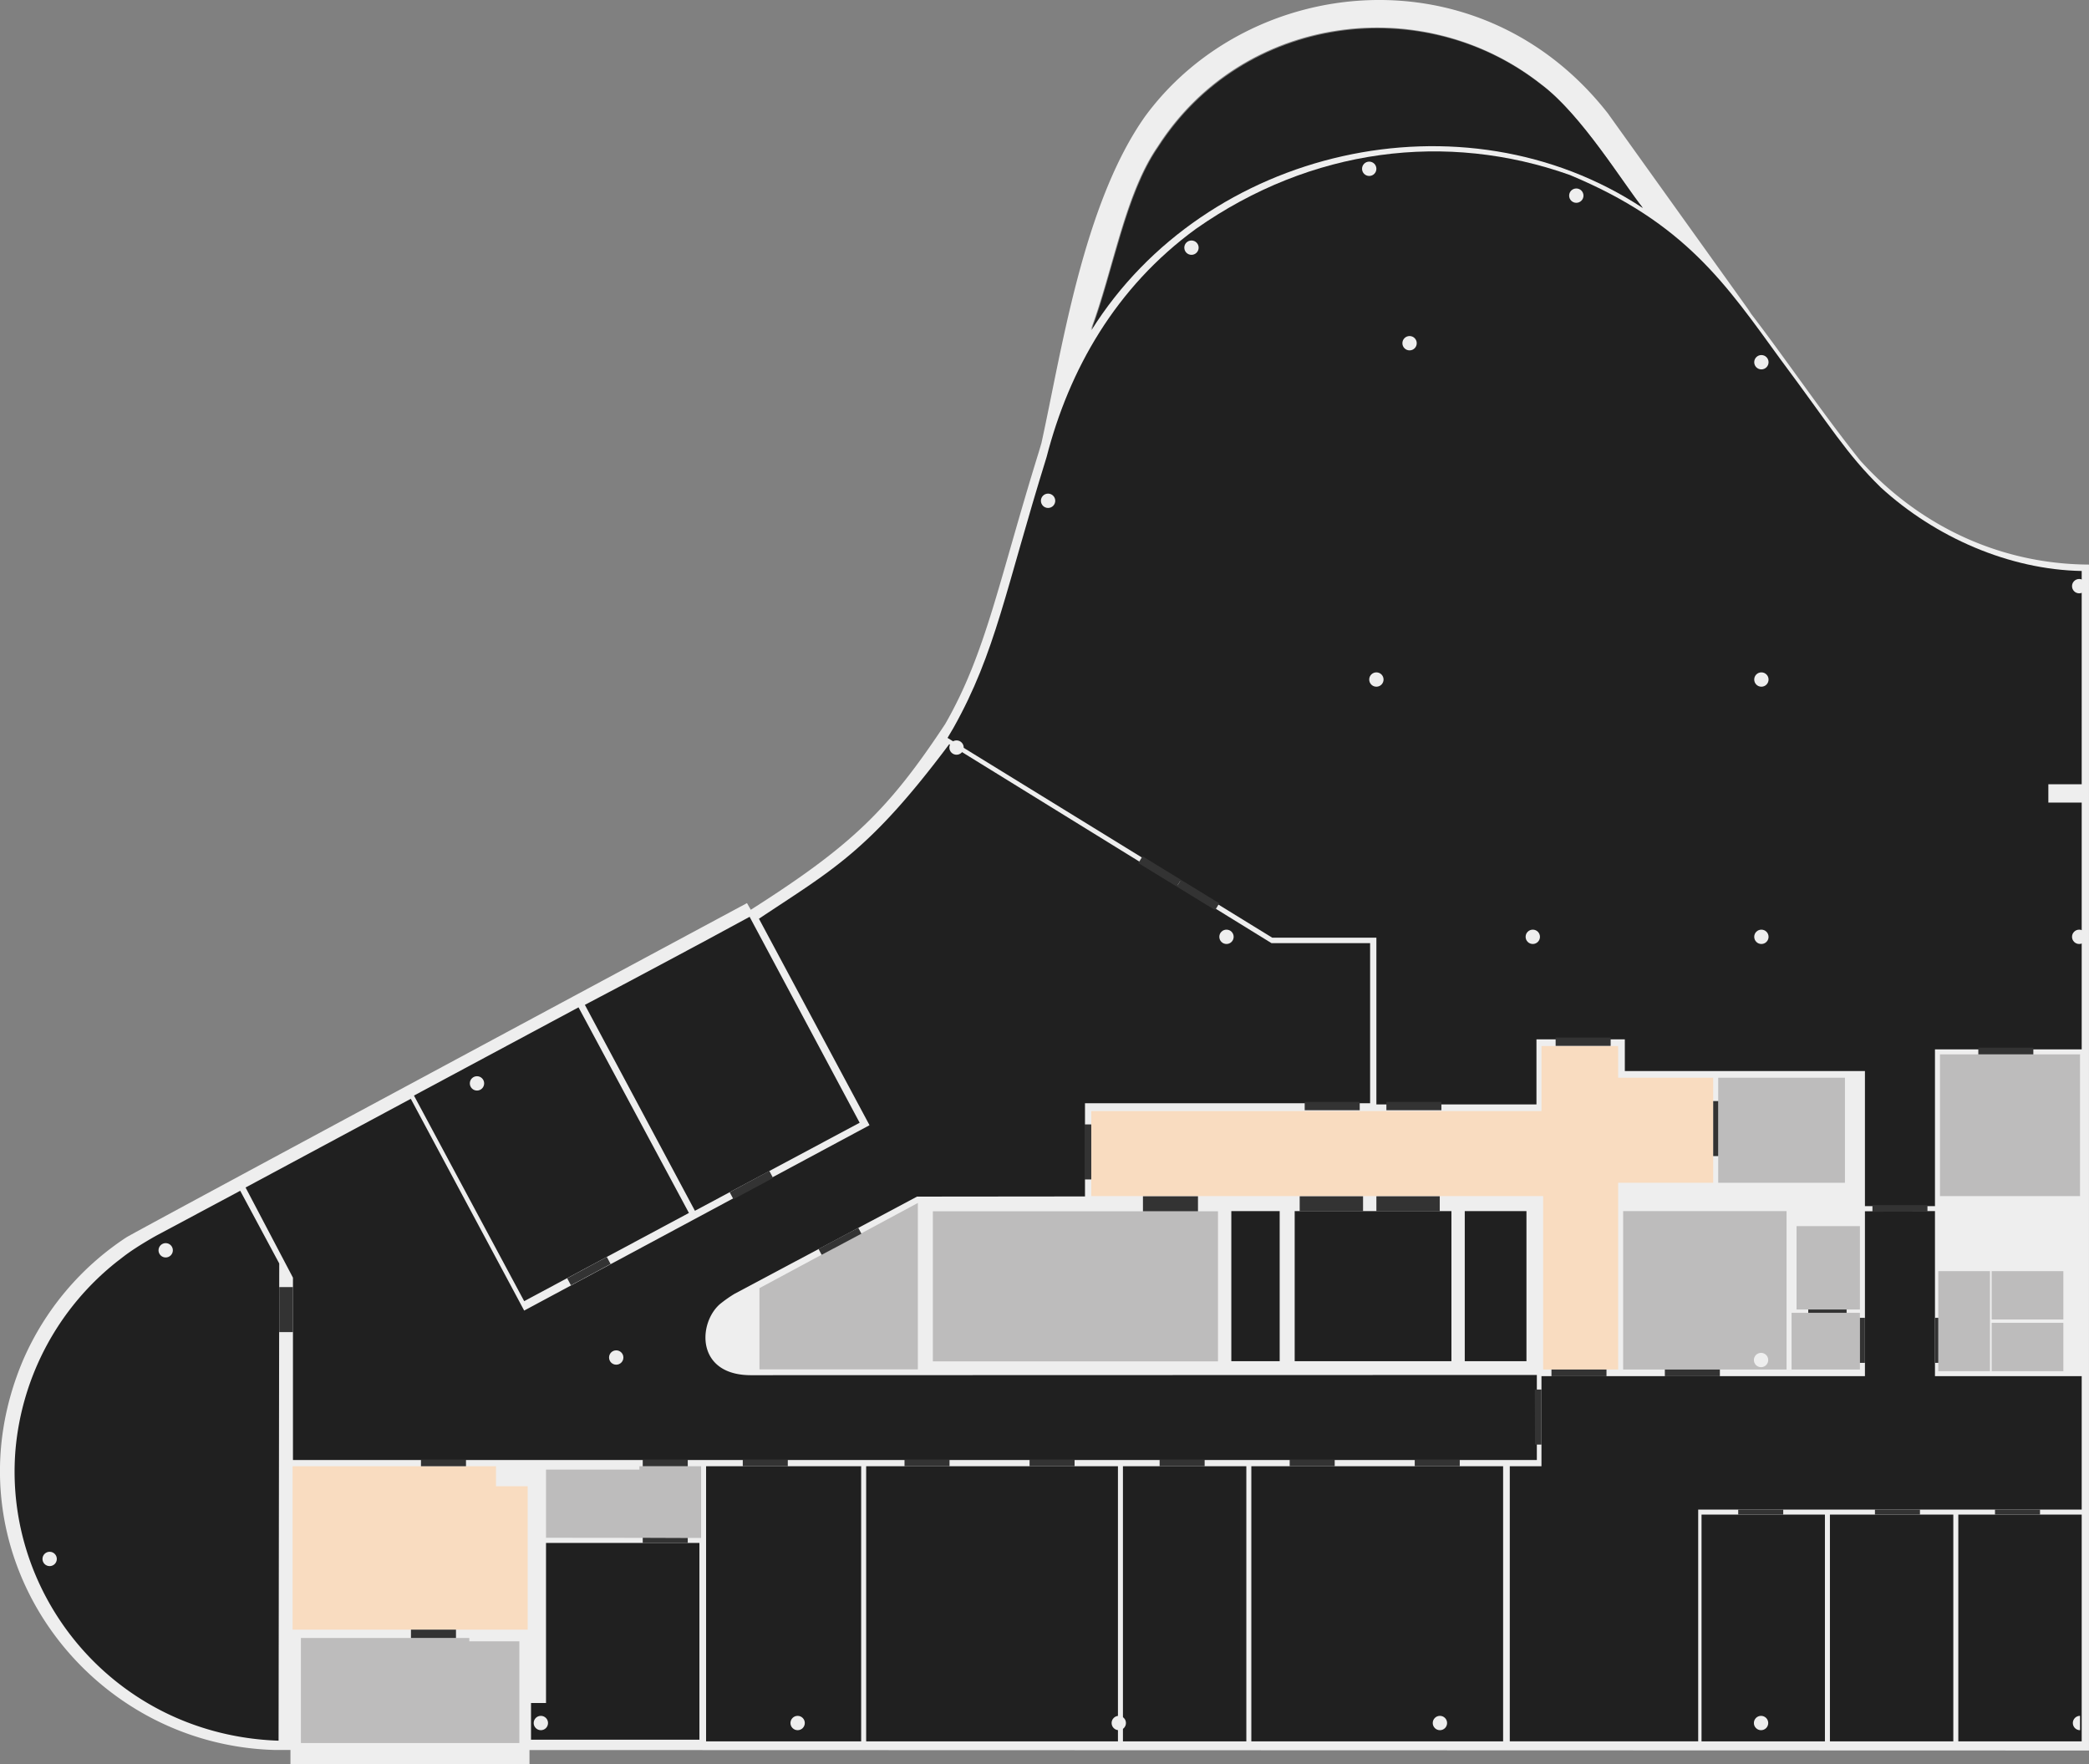 <svg id="office" xmlns="http://www.w3.org/2000/svg" width="1252.85" height="1057.94" viewBox="0 0 1252.85 1057.94">
  <rect x="0" y="0" width="1252.85" height="1057.94" fill="#808080" stroke="none"/>
  <defs>
    <style>
      .cls-1 {
        fill: #eee;
      }

      .cls-2 {
        fill: #202020;
      }

      .cls-3 {
        fill: #bdbcbc;
      }

      .cls-4 {
        fill: #f9dcc0;
      }

      .cls-5 {
        fill: #333;
      }
    </style>
  </defs>
  <path id="background" class="cls-1" d="M1253.37,337.86c-52.84-.25-101.39-22.75-137.22-62.43-22.91-28.65-45.57-62.27-67.18-90.25.71.81,1.32,1.52,1.81,2.11l-86-120.09C888-30.79,750-16.18,687.39,68.92,650.09,121.46,637.24,210,625.11,265c-.54,1.84-1.05,3.58-1.53,5.2C599.4,348.09,592,390.59,567.42,433.45c-34,51.42-56,72.87-116.61,111.43l-2.28-4S79.56,739,76.24,741.39a167.89,167.89,0,0,0-61.69,73.16C-34,928.13,50,1045.63,165.44,1048.77h9.28v8.44H318.08v-8.4l935.29.28Zm-598.61-141c13.27-35.54,20.3-81.19,40-109.65,50.81-79.37,158.73-93.65,230-37.48,23.9,17.93,48.61,58.59,60.83,73.91C877.61,52.29,723.2,87.59,654.76,196.91Z" transform="translate(-0.53 0.73)"/>
  <g id="floors">
    <rect id="space-empty2" class="cls-2" x="738.47" y="726.33" width="29" height="90"/>
    <rect id="space-empty" class="cls-2" x="878.47" y="726.33" width="37" height="90"/>
    <rect id="floor-toilet-outside" class="cls-3" x="1030.47" y="646.33" width="76" height="63"/>
    <path id="floor-office" class="cls-2" d="M572.4,435.7c25.4-45.3,31.1-82.8,55.8-162.3,13.5-52.4,41.4-101.8,89.6-136.9C787,87.9,868.2,78,942,104.2h0c69.3,28.8,93.8,65.8,126.3,110.5,30.8,41.3,39.4,56.5,60.2,76.9,32.8,30,77.1,49.3,120.5,50.1V469.6h-20v11h20v148h-88v94h-42v-81H975v-19H922v39H826v-100H763.5L568.8,441.8Z" transform="translate(-0.53 0.73)"/>
    <polygon id="floor-storage-marketing" class="cls-3" points="1163.47 717.33 1163.47 632.33 1247.47 632.33 1247.47 717.33 1247.47 717.33 1163.47 717.33"/>
    <rect id="floor-admin" class="cls-3" x="973.47" y="726.33" width="98" height="95"/>
    <rect id="floor-shower2" class="cls-3" x="1077.47" y="735.33" width="38" height="50"/>
    <rect id="floor-shower1" class="cls-3" x="1074.47" y="787.33" width="41" height="34"/>
    <path id="floor-wasser" class="cls-2" d="M347.5,603.4l66.2,123.3-98.8,52.9L248.8,656.3Z" transform="translate(-0.53 0.73)"/>
    <path id="floor-10vorne" class="cls-2" d="M167.6,1043.2h0C70.8,1039.9,2.6,957.9,9.8,869a161.82,161.82,0,0,1,61-113.2c2.9-2.2,3.2-2.5,3.9-3,8.1-6.3,21.7-13.7,20.9-13.2l49-26.2L168,757Z" transform="translate(-0.53 0.73)"/>
    <rect id="floor-elevator" class="cls-2" x="776.47" y="726.33" width="94" height="90"/>
    <rect id="floor-stairs" class="cls-3" x="559.47" y="726.43" width="171" height="90"/>
    <polygon id="floor-storage-drinks" class="cls-3" points="550.47 721.43 550.47 821.23 455.47 821.23 455.47 772.53 550.47 721.43"/>
    <polygon id="floor-kitchen" class="cls-4" points="316.47 977.33 175.47 977.33 175.47 879.33 297.47 879.33 297.47 891.33 316.47 891.33 316.47 891.33 316.47 977.33"/>
    <polygon id="floor-toilet-m2" class="cls-2" points="419.47 1043.33 318.47 1043.33 318.47 1021.33 327.47 1021.33 327.47 925.33 419.47 925.33 419.47 1043.33"/>
    <polygon id="floor-toilet-m1" class="cls-3" points="420.47 922.33 327.47 922.23 327.47 881.33 383.47 881.33 383.47 879.33 420.47 879.33 420.47 922.33"/>
    <rect id="floor-living-room" class="cls-2" x="423.47" y="879.33" width="93" height="165"/>
    <rect id="floor-memory" class="cls-2" x="519.47" y="879.33" width="151" height="165"/>
    <rect id="floor-kreativ" class="cls-2" x="673.47" y="879.33" width="74" height="165"/>
    <rect id="floor-contargo" class="cls-2" x="750.47" y="879.33" width="151" height="165"/>
    <rect id="floor-workspace" class="cls-2" x="1020.47" y="908.33" width="74" height="136"/>
    <rect id="floor-fitness" class="cls-2" x="1097.47" y="908.33" width="74" height="136"/>
    <rect id="floor-bmw" class="cls-2" x="1174.47" y="908.33" width="74" height="136"/>
    <path class="cls-2" d="M1249,904.59v-80h-88v-99l-42,.1v98.9H925v54H906v165h113v-139Z" transform="translate(-0.53 0.73)"/>
    <polygon id="floor-elevator2" class="cls-4" points="1027.47 646.33 970.47 646.33 970.47 627.33 924.47 627.33 924.47 666.33 654.47 666.33 654.47 717.33 925.47 717.33 925.47 821.33 970.47 821.33 970.47 709.33 1027.47 709.33 1027.47 646.33"/>
    <polygon id="floor-balcony" class="cls-3" points="311.47 1045.33 180.47 1045.33 180.47 982.33 281.47 982.33 281.47 984.33 311.47 984.33 311.47 1045.33"/>
    <rect id="floor-toilet-f3" class="cls-3" x="1194.47" y="762.33" width="43" height="29"/>
    <rect id="floor-toilet-f2" class="cls-3" x="1194.47" y="793.33" width="43" height="29"/>
    <rect id="floor-toilet-f1" class="cls-3" x="1162.47" y="762.33" width="31" height="60"/>
    <path id="floor-coffee" class="cls-2" d="M451.38,824c-33.41.3-32.41-30.87-19.17-42.56a78.39,78.39,0,0,1,8.93-6.29l109.37-58.25,100.73-.1v-55.9h171v-96H763.09L569.81,445.58C521.57,510.08,499.55,521,455.7,550.25L522,674.05l-.3.2h0l-206.8,111-68-127-99.09,53.19,28.42,54.08V874.87h746v-51Z" transform="translate(-0.53 0.73)"/>
    <path id="floor-balcony-north" class="cls-2" d="M695.1,87.6c-19.7,28.5-26.7,74.1-40,109.7C723.6,88,878,52.7,985.9,124.1c-12.2-15.3-36.9-56-60.8-73.9C853.9-6,745.9,8.3,695.1,87.6Z" transform="translate(-0.53 0.73)"/>
    <path id="floor-nullpointer" class="cls-2" d="M516.1,672.6l-98.8,52.8-66-123.5c15-7.9,30-15.8,45.1-23.9,18.1-9.6,36-19.3,53.7-28.9Q483.1,610.9,516.1,672.6Z" transform="translate(-0.53 0.73)"/>
  </g>
  <g id="pillars">
    <circle id="pillar" class="cls-1" cx="1246.97" cy="561.83" r="4.3"/>
    <circle id="pillar-2" class="cls-1" cx="1246.97" cy="351.53" r="4.3"/>
    <circle id="pillar-3" class="cls-1" cx="1056.37" cy="561.83" r="4.3"/>
    <circle id="pillar-4" class="cls-1" cx="919.27" cy="561.83" r="4.3"/>
    <circle id="pillar-5" class="cls-1" cx="1056.37" cy="407.53" r="4.3"/>
    <circle id="pillar-6" class="cls-1" cx="825.47" cy="407.53" r="4.3"/>
    <circle id="pillar-7" class="cls-1" cx="845.37" cy="205.83" r="4.3"/>
    <circle id="pillar-8" class="cls-1" cx="1056.37" cy="217.23" r="4.3"/>
    <circle id="pillar-9" class="cls-1" cx="945.37" cy="117.33" r="4.3"/>
    <circle id="pillar-10" class="cls-1" cx="821.17" cy="101.23" r="4.3"/>
    <circle id="pillar-11" class="cls-1" cx="714.57" cy="148.53" r="4.3"/>
    <circle id="pillar-12" class="cls-1" cx="628.57" cy="300.33" r="4.3"/>
    <circle id="pillar-13" class="cls-1" cx="735.57" cy="561.83" r="4.3"/>
    <circle id="pillar-14" class="cls-1" cx="573.67" cy="448.33" r="4.3"/>
    <circle id="pillar-15" class="cls-1" cx="1056.17" cy="1033.33" r="4.3"/>
    <circle id="pillar-16" class="cls-1" cx="1056.17" cy="815.63" r="4.3"/>
    <circle id="pillar-17" class="cls-1" cx="863.57" cy="1033.33" r="4.3"/>
    <circle id="pillar-18" class="cls-1" cx="670.97" cy="1033.33" r="4.3"/>
    <circle id="pillar-19" class="cls-1" cx="478.37" cy="1033.33" r="4.3"/>
    <circle id="pillar-20" class="cls-1" cx="324.37" cy="1033.33" r="4.3"/>
    <circle id="pillar-21" class="cls-1" cx="30.31" cy="934.19" r="4.3" transform="translate(-904.75 951.87) rotate(-89.18)"/>
    <circle id="pillar-22" class="cls-1" cx="99.37" cy="749.83" r="4.3"/>
    <circle id="pillar-23" class="cls-1" cx="369.57" cy="814.13" r="4.3"/>
    <circle id="pillar-24" class="cls-1" cx="286.07" cy="649.73" r="4.3"/>
    <path id="pillar-25" class="cls-1" d="M1248,1036.9a4.3,4.3,0,1,1,0-8.6h0Z" transform="translate(-0.53 0.73)"/>
  </g>
  <g id="doors">
    <rect id="door-elevator-2" class="cls-5" x="825.47" y="717.43" width="38" height="9"/>
    <rect id="door-elevator-1" class="cls-5" x="779.47" y="717.43" width="38" height="9"/>
    <rect id="door-toilet-outside" class="cls-5" x="1027.47" y="660.33" width="3" height="33"/>
    <rect id="door-stairs" class="cls-5" x="685.47" y="717.43" width="33" height="9"/>
    <rect id="door-fitness" class="cls-5" x="1124.47" y="905.33" width="27" height="3"/>
    <rect id="door-billard-2" class="cls-5" x="930.47" y="821.33" width="33" height="4"/>
    <polygon id="door-billard-1" class="cls-5" points="924.47 866.33 924.47 833.33 920.47 833.33 920.59 866.33 924.47 866.33"/>
    <rect id="door-storage-marketing" class="cls-5" x="1186.47" y="628.33" width="33" height="4"/>
    <rect id="door-admin" class="cls-5" x="998.47" y="821.33" width="33" height="4"/>
    <rect id="door-toilet-f" class="cls-5" x="1160.47" y="790.33" width="2" height="27"/>
    <rect id="door-shower2" class="cls-5" x="1084.47" y="785.33" width="23" height="2"/>
    <rect id="door-shower1" class="cls-5" x="1115.47" y="790.33" width="3" height="27"/>
    <rect id="door-coffee-2" class="cls-5" x="650.47" y="674.33" width="4" height="33"/>
    <rect id="door-coffee-1" class="cls-5" x="782.47" y="660.83" width="33" height="5"/>
    <rect id="door-contargo-2" class="cls-5" x="848.47" y="875.33" width="27" height="4"/>
    <rect id="door-contargo-1" class="cls-5" x="773.47" y="875.33" width="27" height="4"/>
    <rect id="door-10vorne" class="cls-5" x="167.47" y="771.89" width="8.24" height="27"/>
    <polygon id="door-office-5" class="cls-5" points="1155.97 722.73 1122.97 722.73 1122.97 726.73 1155.97 726.6 1155.97 722.73"/>
    <rect id="door-office-4" class="cls-5" x="932.97" y="622.23" width="33" height="5"/>
    <rect id="door-office-3" class="cls-5" x="831.47" y="660.83" width="33" height="5"/>
    <rect id="door-bmw" class="cls-5" x="1196.47" y="905.33" width="27" height="3"/>
    <rect id="door-workspace" class="cls-5" x="1042.47" y="905.33" width="27" height="3"/>
    <polygon id="door-toilet-m-2" class="cls-5" points="412.47 922.33 385.47 922.23 385.47 925.33 412.47 925.33 412.47 922.33"/>
    <rect id="door-kreativ" class="cls-5" x="695.47" y="875.33" width="27" height="4"/>
    <rect id="door-memory-2" class="cls-5" x="617.47" y="875.33" width="27" height="4"/>
    <rect id="door-memory-1" class="cls-5" x="542.47" y="875.33" width="27" height="4"/>
    <rect id="door-living-room" class="cls-5" x="445.47" y="875.33" width="27" height="4"/>
    <rect id="door-kitchen" class="cls-5" x="252.47" y="875.33" width="27" height="4"/>
    <rect id="door-wasser" class="cls-5" x="340.24" y="759.13" width="27" height="4.79" transform="translate(-318.79 258.81) rotate(-28.24)"/>
    <rect id="door-nullpointer" class="cls-5" x="437.69" y="707.53" width="27" height="4.79" transform="translate(-282.77 298.78) rotate(-28.24)"/>
    <rect id="door-balcony" class="cls-5" x="246.47" y="977.33" width="27" height="5"/>
    <polygon id="door-toilet-m-1" class="cls-5" points="412.47 875.33 385.47 875.33 385.47 879.33 412.47 879.33 412.47 875.33"/>
    <rect id="door-storage-drinks" class="cls-5" x="490.79" y="741.71" width="27" height="4" transform="translate(-290.65 324.54) rotate(-28)"/>
    <rect id="door-office-2" class="cls-5" x="716.64" y="522.52" width="4.79" height="27" transform="translate(-114.12 870.02) rotate(-58.52)"/>
    <rect id="door-office-1" class="cls-5" x="693.62" y="508.42" width="4.79" height="27" transform="translate(-113.09 843.65) rotate(-58.52)"/>
  </g>
</svg>
